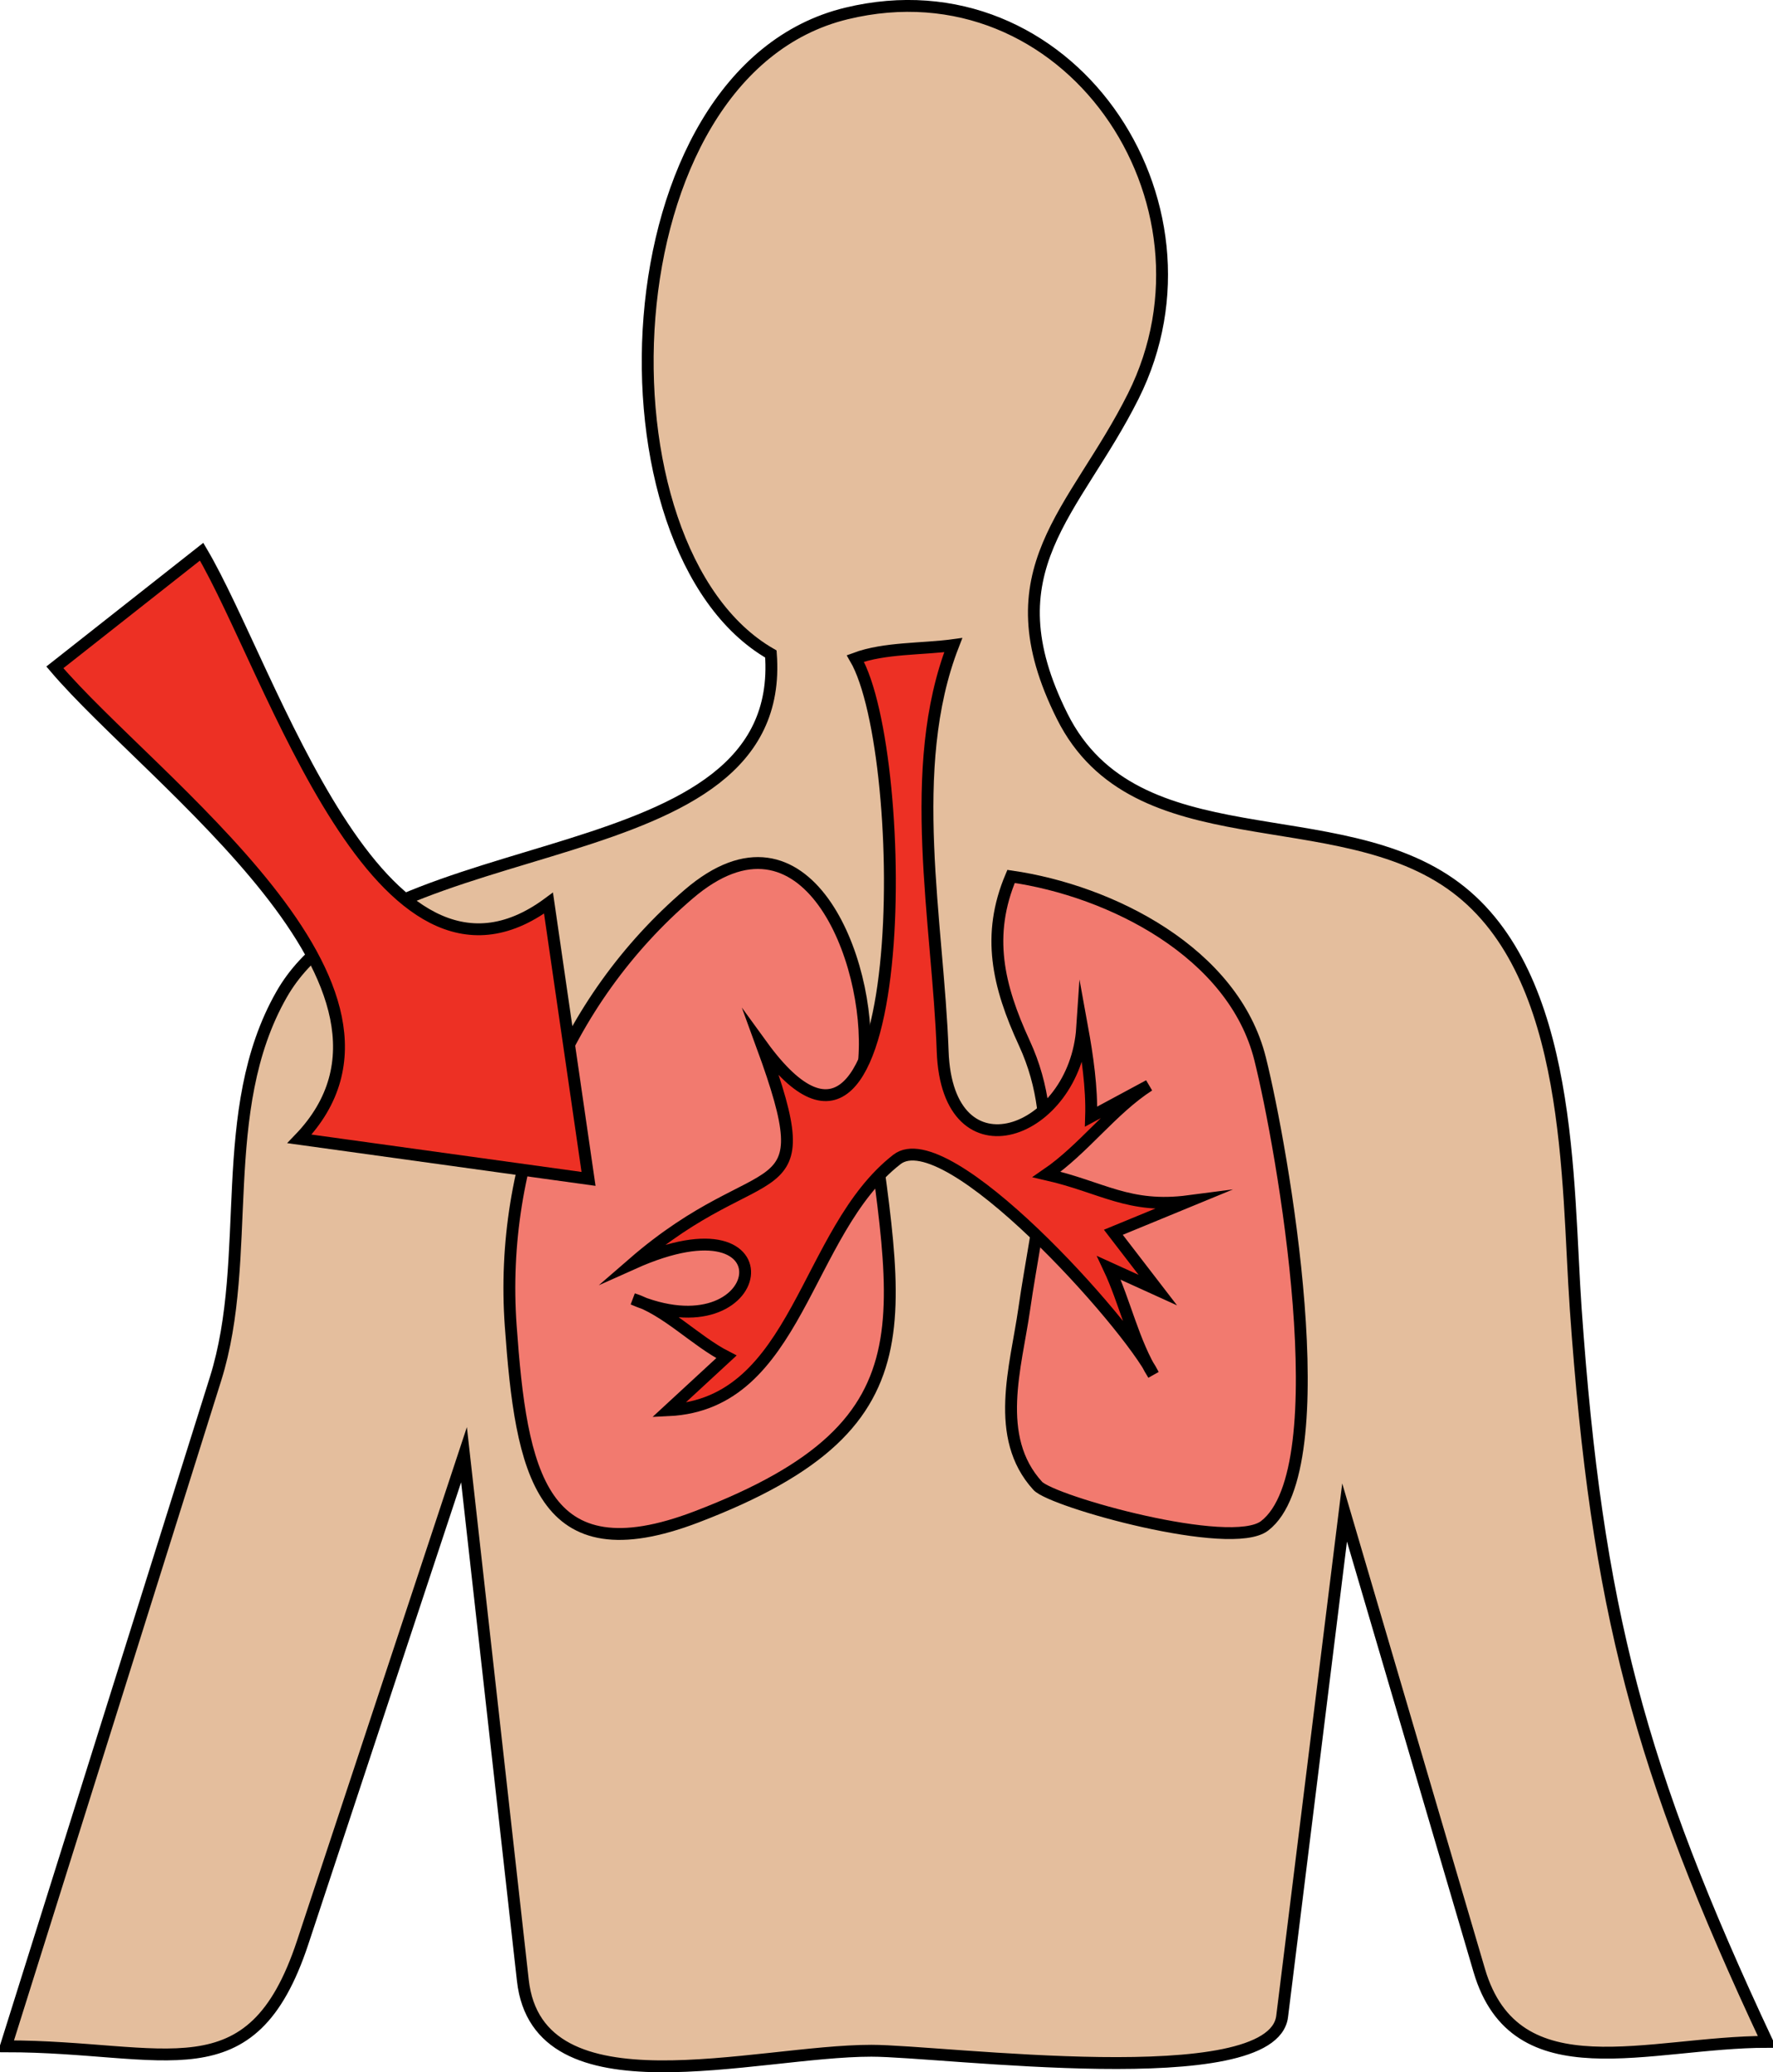 <svg xmlns="http://www.w3.org/2000/svg" xmlns:xlink="http://www.w3.org/1999/xlink" version="1.1" id="Layer_1" x="0px" y="0px" enable-background="new 0 0 822.05 841.89" xml:space="preserve" viewBox="260.36 247.62 299 349.4">
<path fill-rule="evenodd" clip-rule="evenodd" fill="#E4BE9D" stroke="#000000" stroke-width="2" stroke-linecap="square" stroke-miterlimit="10" d="  M390.361,357.89c2.855,38.261-65.917,28.356-82.5,57.375c-11.219,19.633-4.693,44.274-11.156,64.853  c-11.781,37.507-23.562,75.015-35.344,112.522c27.108,0,41.387,8.655,50.039-17.497c9.07-27.418,18.141-54.835,27.211-82.253  c3.307,29.545,6.614,59.089,9.922,88.634c2.554,22.818,39.128,11.866,58.777,11.866c12.016,0,67.636,7.41,69.271-5.783  c3.511-28.322,7.022-56.645,10.533-84.967c7.567,25.729,15.135,51.457,22.701,77.185c6.123,20.816,28.62,12.065,48.549,12.065  c-21.574-46.064-28.709-72.889-32.272-123.57c-1.505-21.408-0.415-56.196-20.228-71.055c-20.038-15.029-54.028-4.182-66.375-28.875  c-12.392-24.783,2.13-34.259,12-54c16.398-32.797-11.111-73.521-48.379-64.5C362.167,259.801,359.717,340.312,390.361,357.89z"/>
<path fill-rule="evenodd" clip-rule="evenodd" fill="#F27A6F" stroke="#000000" stroke-width="2" stroke-linecap="square" stroke-miterlimit="10" d="  M406.111,426.14c1.245-16.578-9.808-44.736-29.625-27.75c-21.018,18.016-31.969,45.184-30,72.75  c1.768,24.742,5.024,42.296,31.359,32.227C419.938,487.273,410.999,468.715,406.111,426.14z"/>
<path fill-rule="evenodd" clip-rule="evenodd" fill="#F27A6F" stroke="#000000" stroke-width="2" stroke-linecap="square" stroke-miterlimit="10" d="  M430.865,395.39c16.874,2.426,37.521,12.834,42,30.75c3.745,14.98,13.334,69.127,0.75,78.75c-5.686,4.348-35.819-4.093-38.25-6.75  c-7.514-8.214-3.664-20.1-2.277-29.806c2.232-15.633,6.699-30.363,0.027-44.819C428.626,413.789,426.689,405.257,430.865,395.39z"/>
<path fill-rule="evenodd" clip-rule="evenodd" fill="#ED3024" stroke="#000000" stroke-width="2" stroke-linecap="square" stroke-miterlimit="10" d="  M404.611,358.64c4.933-1.828,11.261-1.535,16.504-2.25c-8.1,20.774-2.551,46.733-1.784,68.455  c0.774,21.947,22.333,14.077,23.534-3.955c0.863,4.741,1.655,10.189,1.5,15c3.25-1.75,6.5-3.5,9.75-5.25  c-6.257,4.03-11.007,10.729-17.25,15c9.452,2.165,13.816,5.832,24,4.5c-4.25,1.75-8.5,3.5-12.75,5.25c2.5,3.25,5,6.5,7.5,9.75  c-2.75-1.25-5.5-2.5-8.25-3.75c2.725,5.777,4.121,12.602,7.5,18c-4.382-8.751-34.871-42.796-43.252-36.277  c-15.615,12.143-16.59,41.235-38.501,42.277c3.25-3,6.5-6,9.75-9c-5.3-2.718-10.111-7.954-15.75-9.75c22.83,9.875,27.489-18.326,0-6  c22.291-19.336,32.297-7.918,21.75-36.75C414.14,458.714,414.029,374.83,404.611,358.64z"/>
<path fill-rule="evenodd" clip-rule="evenodd" fill="#ED3024" stroke="#000000" stroke-width="2" stroke-linecap="square" stroke-miterlimit="10" d="  M269.611,360.14c8.25-6.5,16.5-13,24.75-19.5c11.79,19.953,29.964,80.362,58.5,59.25c2.25,15.5,4.5,31,6.75,46.5  c-16.25-2.25-32.5-4.5-48.75-6.75C335.292,414.25,285.918,379.325,269.611,360.14z"/>
</svg>
